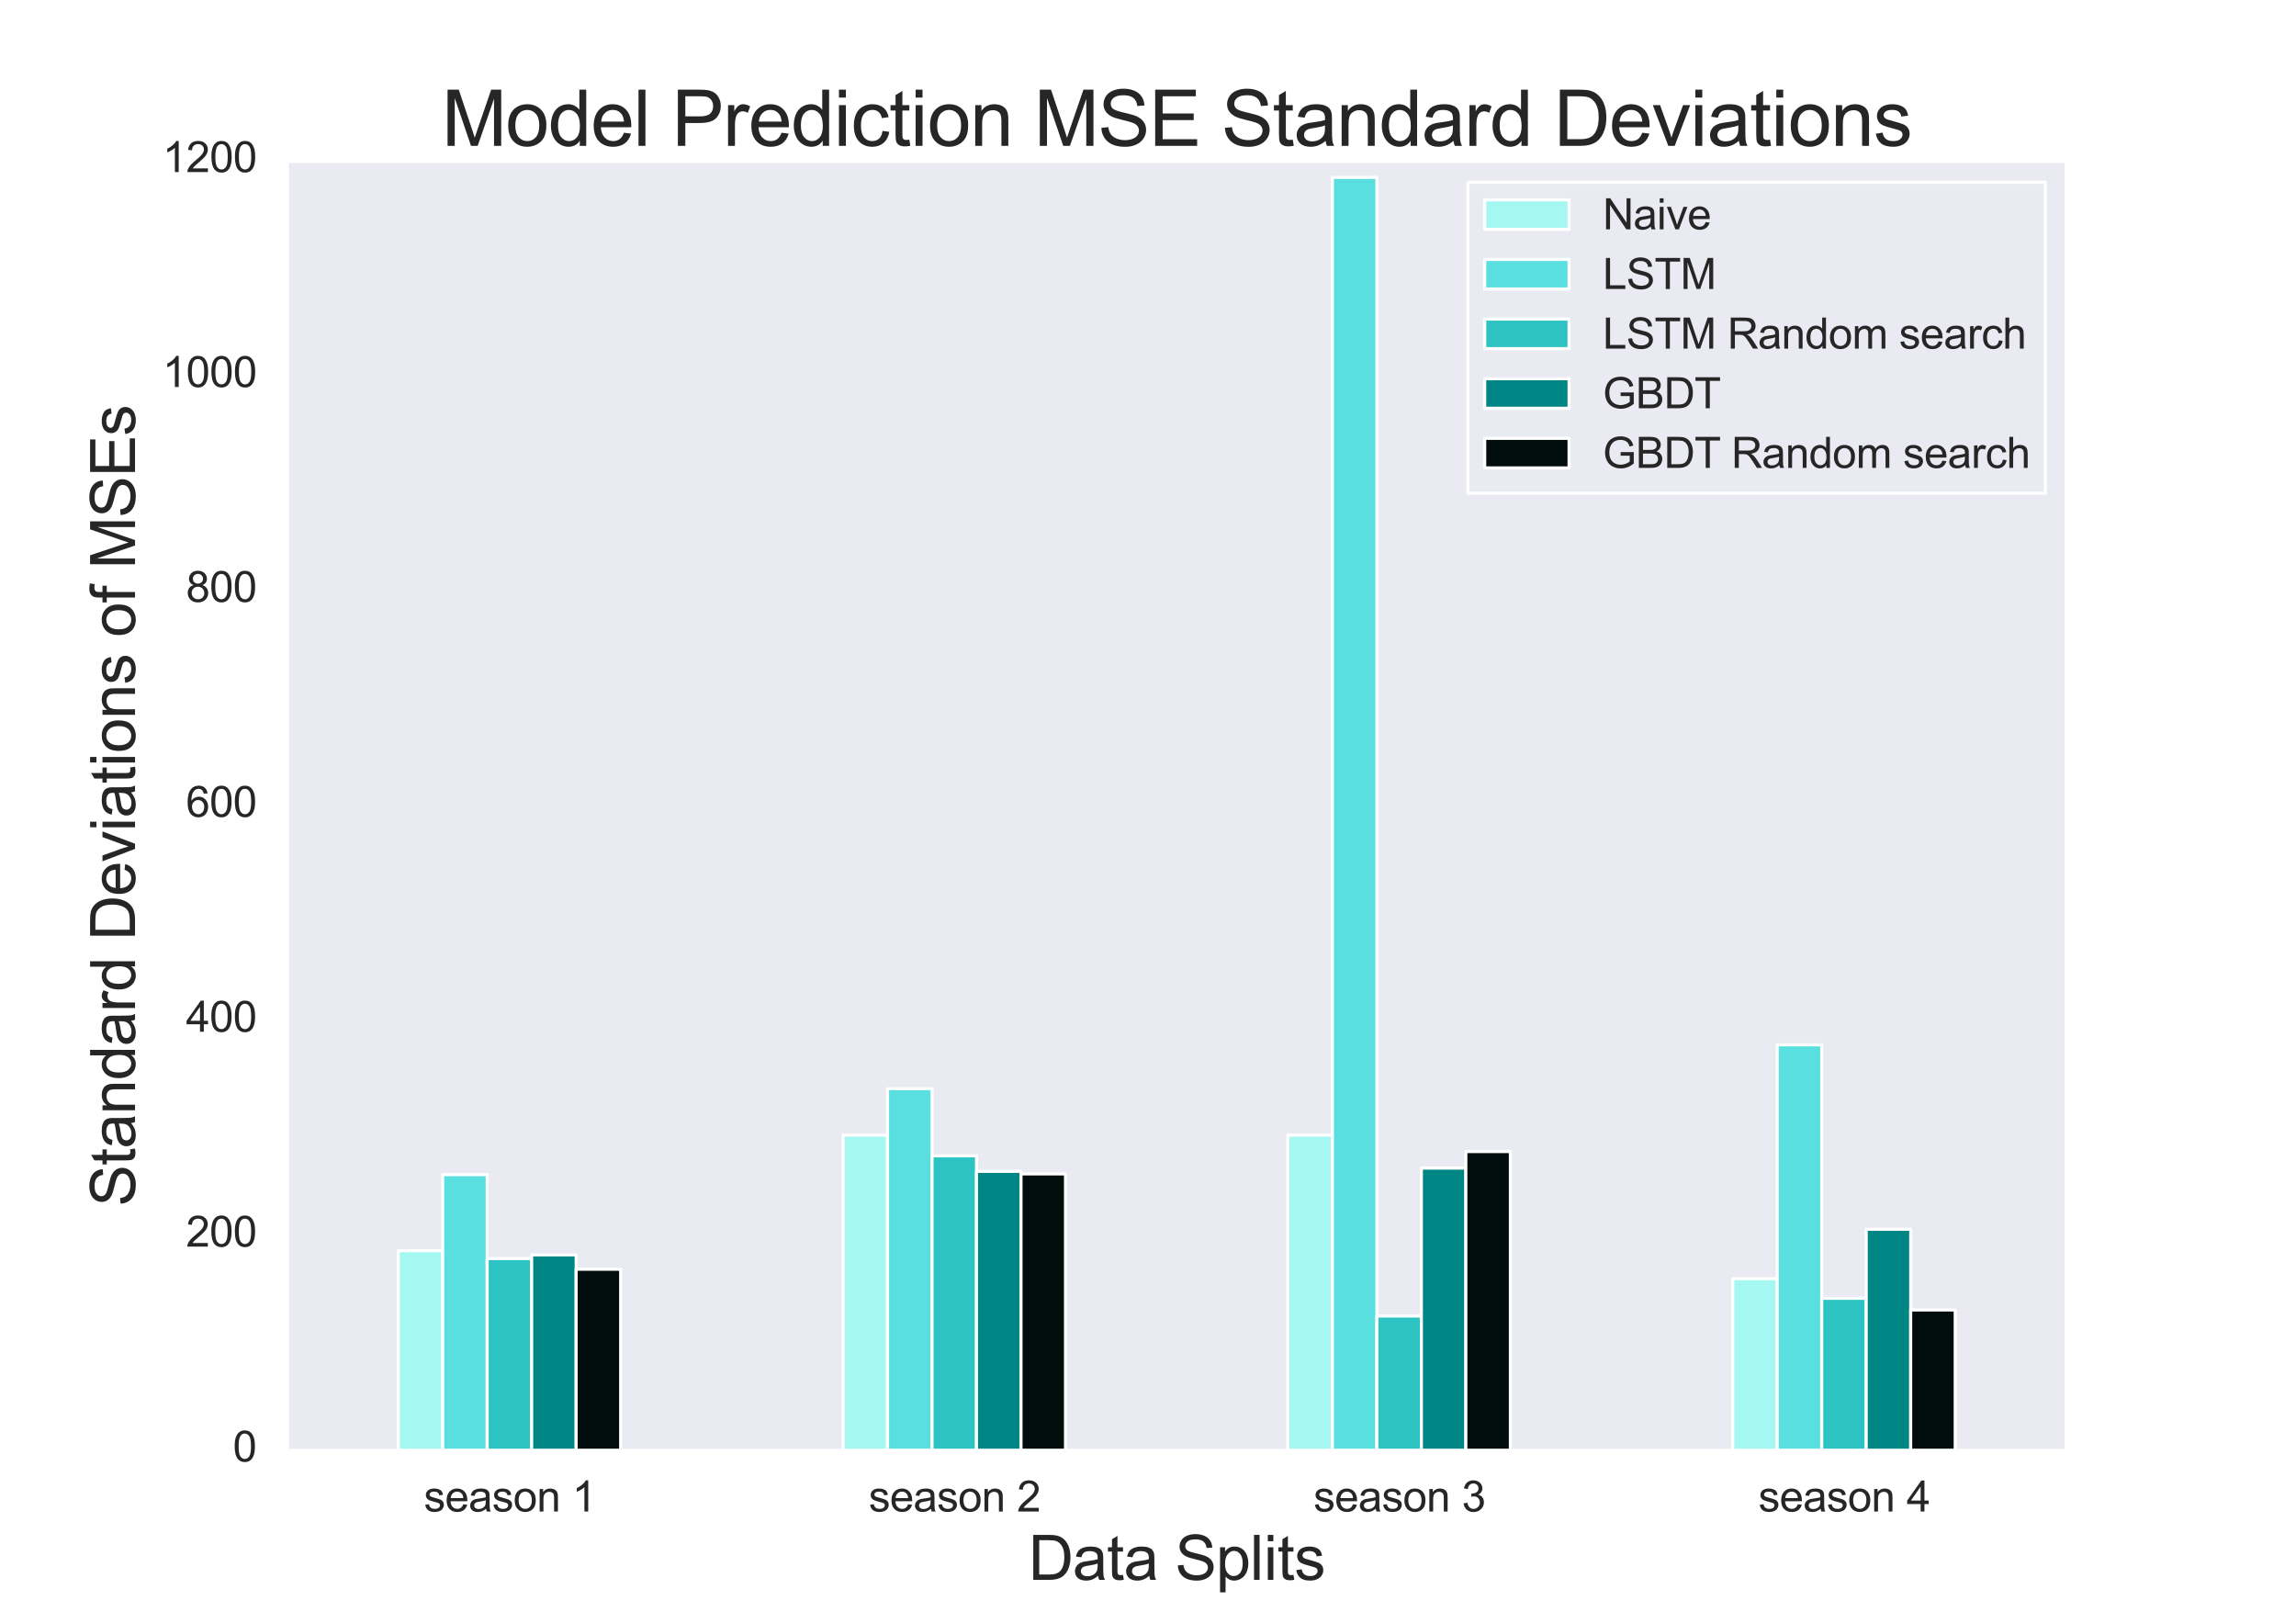 <?xml version="1.0" encoding="utf-8" standalone="no"?>
<!DOCTYPE svg PUBLIC "-//W3C//DTD SVG 1.1//EN"
  "http://www.w3.org/Graphics/SVG/1.1/DTD/svg11.dtd">
<svg xmlns:xlink="http://www.w3.org/1999/xlink" width="748.8pt" height="525.6pt" viewBox="0 0 748.8 525.6" xmlns="http://www.w3.org/2000/svg" version="1.1">
 <defs>
  <style type="text/css">*{stroke-linejoin: round; stroke-linecap: butt}</style>
 </defs>
 <g id="figure_1">
  <g id="patch_1">
   <path d="M 0 525.6 
L 748.8 525.6 
L 748.8 0 
L 0 0 
z
" style="fill: #ffffff"/>
  </g>
  <g id="axes_1">
   <g id="patch_2">
    <path d="M 93.6 473.04 
L 673.92 473.04 
L 673.92 52.56 
L 93.6 52.56 
z
" style="fill: #eaeaf2"/>
   </g>
   <g id="matplotlib.axis_1">
    <g id="xtick_1">
     <g id="text_1">
      <!-- season 1 -->
      <g style="fill: #262626" transform="translate(138.239 492.882) scale(0.138 -0.138)">
       <defs>
        <path id="ArialMT-73" d="M 197 991 
L 753 1078 
Q 800 744 1014 566 
Q 1228 388 1613 388 
Q 2000 388 2187 545 
Q 2375 703 2375 916 
Q 2375 1106 2209 1216 
Q 2094 1291 1634 1406 
Q 1016 1563 777 1677 
Q 538 1791 414 1992 
Q 291 2194 291 2438 
Q 291 2659 392 2848 
Q 494 3038 669 3163 
Q 800 3259 1026 3326 
Q 1253 3394 1513 3394 
Q 1903 3394 2198 3281 
Q 2494 3169 2634 2976 
Q 2775 2784 2828 2463 
L 2278 2388 
Q 2241 2644 2061 2787 
Q 1881 2931 1553 2931 
Q 1166 2931 1000 2803 
Q 834 2675 834 2503 
Q 834 2394 903 2306 
Q 972 2216 1119 2156 
Q 1203 2125 1616 2013 
Q 2213 1853 2448 1751 
Q 2684 1650 2818 1456 
Q 2953 1263 2953 975 
Q 2953 694 2789 445 
Q 2625 197 2315 61 
Q 2006 -75 1616 -75 
Q 969 -75 630 194 
Q 291 463 197 991 
z
" transform="scale(0.016)"/>
        <path id="ArialMT-65" d="M 2694 1069 
L 3275 997 
Q 3138 488 2766 206 
Q 2394 -75 1816 -75 
Q 1088 -75 661 373 
Q 234 822 234 1631 
Q 234 2469 665 2931 
Q 1097 3394 1784 3394 
Q 2450 3394 2872 2941 
Q 3294 2488 3294 1666 
Q 3294 1616 3291 1516 
L 816 1516 
Q 847 969 1125 678 
Q 1403 388 1819 388 
Q 2128 388 2347 550 
Q 2566 713 2694 1069 
z
M 847 1978 
L 2700 1978 
Q 2663 2397 2488 2606 
Q 2219 2931 1791 2931 
Q 1403 2931 1139 2672 
Q 875 2413 847 1978 
z
" transform="scale(0.016)"/>
        <path id="ArialMT-61" d="M 2588 409 
Q 2275 144 1986 34 
Q 1697 -75 1366 -75 
Q 819 -75 525 192 
Q 231 459 231 875 
Q 231 1119 342 1320 
Q 453 1522 633 1644 
Q 813 1766 1038 1828 
Q 1203 1872 1538 1913 
Q 2219 1994 2541 2106 
Q 2544 2222 2544 2253 
Q 2544 2597 2384 2738 
Q 2169 2928 1744 2928 
Q 1347 2928 1158 2789 
Q 969 2650 878 2297 
L 328 2372 
Q 403 2725 575 2942 
Q 747 3159 1072 3276 
Q 1397 3394 1825 3394 
Q 2250 3394 2515 3294 
Q 2781 3194 2906 3042 
Q 3031 2891 3081 2659 
Q 3109 2516 3109 2141 
L 3109 1391 
Q 3109 606 3145 398 
Q 3181 191 3288 0 
L 2700 0 
Q 2613 175 2588 409 
z
M 2541 1666 
Q 2234 1541 1622 1453 
Q 1275 1403 1131 1340 
Q 988 1278 909 1158 
Q 831 1038 831 891 
Q 831 666 1001 516 
Q 1172 366 1500 366 
Q 1825 366 2078 508 
Q 2331 650 2450 897 
Q 2541 1088 2541 1459 
L 2541 1666 
z
" transform="scale(0.016)"/>
        <path id="ArialMT-6f" d="M 213 1659 
Q 213 2581 725 3025 
Q 1153 3394 1769 3394 
Q 2453 3394 2887 2945 
Q 3322 2497 3322 1706 
Q 3322 1066 3130 698 
Q 2938 331 2570 128 
Q 2203 -75 1769 -75 
Q 1072 -75 642 372 
Q 213 819 213 1659 
z
M 791 1659 
Q 791 1022 1069 705 
Q 1347 388 1769 388 
Q 2188 388 2466 706 
Q 2744 1025 2744 1678 
Q 2744 2294 2464 2611 
Q 2184 2928 1769 2928 
Q 1347 2928 1069 2612 
Q 791 2297 791 1659 
z
" transform="scale(0.016)"/>
        <path id="ArialMT-6e" d="M 422 0 
L 422 3319 
L 928 3319 
L 928 2847 
Q 1294 3394 1984 3394 
Q 2284 3394 2536 3286 
Q 2788 3178 2913 3003 
Q 3038 2828 3088 2588 
Q 3119 2431 3119 2041 
L 3119 0 
L 2556 0 
L 2556 2019 
Q 2556 2363 2490 2533 
Q 2425 2703 2258 2804 
Q 2091 2906 1866 2906 
Q 1506 2906 1245 2678 
Q 984 2450 984 1813 
L 984 0 
L 422 0 
z
" transform="scale(0.016)"/>
        <path id="ArialMT-20" transform="scale(0.016)"/>
        <path id="ArialMT-31" d="M 2384 0 
L 1822 0 
L 1822 3584 
Q 1619 3391 1289 3197 
Q 959 3003 697 2906 
L 697 3450 
Q 1169 3672 1522 3987 
Q 1875 4303 2022 4600 
L 2384 4600 
L 2384 0 
z
" transform="scale(0.016)"/>
       </defs>
       <use xlink:href="#ArialMT-73"/>
       <use xlink:href="#ArialMT-65" x="50"/>
       <use xlink:href="#ArialMT-61" x="105.615"/>
       <use xlink:href="#ArialMT-73" x="161.23"/>
       <use xlink:href="#ArialMT-6f" x="211.23"/>
       <use xlink:href="#ArialMT-6e" x="266.846"/>
       <use xlink:href="#ArialMT-20" x="322.461"/>
       <use xlink:href="#ArialMT-31" x="350.244"/>
      </g>
     </g>
    </g>
    <g id="xtick_2">
     <g id="text_2">
      <!-- season 2 -->
      <g style="fill: #262626" transform="translate(283.319 492.882) scale(0.138 -0.138)">
       <defs>
        <path id="ArialMT-32" d="M 3222 541 
L 3222 0 
L 194 0 
Q 188 203 259 391 
Q 375 700 629 1000 
Q 884 1300 1366 1694 
Q 2113 2306 2375 2664 
Q 2638 3022 2638 3341 
Q 2638 3675 2398 3904 
Q 2159 4134 1775 4134 
Q 1369 4134 1125 3890 
Q 881 3647 878 3216 
L 300 3275 
Q 359 3922 746 4261 
Q 1134 4600 1788 4600 
Q 2447 4600 2831 4234 
Q 3216 3869 3216 3328 
Q 3216 3053 3103 2787 
Q 2991 2522 2730 2228 
Q 2469 1934 1863 1422 
Q 1356 997 1212 845 
Q 1069 694 975 541 
L 3222 541 
z
" transform="scale(0.016)"/>
       </defs>
       <use xlink:href="#ArialMT-73"/>
       <use xlink:href="#ArialMT-65" x="50"/>
       <use xlink:href="#ArialMT-61" x="105.615"/>
       <use xlink:href="#ArialMT-73" x="161.23"/>
       <use xlink:href="#ArialMT-6f" x="211.23"/>
       <use xlink:href="#ArialMT-6e" x="266.846"/>
       <use xlink:href="#ArialMT-20" x="322.461"/>
       <use xlink:href="#ArialMT-32" x="350.244"/>
      </g>
     </g>
    </g>
    <g id="xtick_3">
     <g id="text_3">
      <!-- season 3 -->
      <g style="fill: #262626" transform="translate(428.399 492.882) scale(0.138 -0.138)">
       <defs>
        <path id="ArialMT-33" d="M 269 1209 
L 831 1284 
Q 928 806 1161 595 
Q 1394 384 1728 384 
Q 2125 384 2398 659 
Q 2672 934 2672 1341 
Q 2672 1728 2419 1979 
Q 2166 2231 1775 2231 
Q 1616 2231 1378 2169 
L 1441 2663 
Q 1497 2656 1531 2656 
Q 1891 2656 2178 2843 
Q 2466 3031 2466 3422 
Q 2466 3731 2256 3934 
Q 2047 4138 1716 4138 
Q 1388 4138 1169 3931 
Q 950 3725 888 3313 
L 325 3413 
Q 428 3978 793 4289 
Q 1159 4600 1703 4600 
Q 2078 4600 2393 4439 
Q 2709 4278 2876 4000 
Q 3044 3722 3044 3409 
Q 3044 3113 2884 2869 
Q 2725 2625 2413 2481 
Q 2819 2388 3044 2092 
Q 3269 1797 3269 1353 
Q 3269 753 2831 336 
Q 2394 -81 1725 -81 
Q 1122 -81 723 278 
Q 325 638 269 1209 
z
" transform="scale(0.016)"/>
       </defs>
       <use xlink:href="#ArialMT-73"/>
       <use xlink:href="#ArialMT-65" x="50"/>
       <use xlink:href="#ArialMT-61" x="105.615"/>
       <use xlink:href="#ArialMT-73" x="161.23"/>
       <use xlink:href="#ArialMT-6f" x="211.23"/>
       <use xlink:href="#ArialMT-6e" x="266.846"/>
       <use xlink:href="#ArialMT-20" x="322.461"/>
       <use xlink:href="#ArialMT-33" x="350.244"/>
      </g>
     </g>
    </g>
    <g id="xtick_4">
     <g id="text_4">
      <!-- season 4 -->
      <g style="fill: #262626" transform="translate(573.479 492.882) scale(0.138 -0.138)">
       <defs>
        <path id="ArialMT-34" d="M 2069 0 
L 2069 1097 
L 81 1097 
L 81 1613 
L 2172 4581 
L 2631 4581 
L 2631 1613 
L 3250 1613 
L 3250 1097 
L 2631 1097 
L 2631 0 
L 2069 0 
z
M 2069 1613 
L 2069 3678 
L 634 1613 
L 2069 1613 
z
" transform="scale(0.016)"/>
       </defs>
       <use xlink:href="#ArialMT-73"/>
       <use xlink:href="#ArialMT-65" x="50"/>
       <use xlink:href="#ArialMT-61" x="105.615"/>
       <use xlink:href="#ArialMT-73" x="161.23"/>
       <use xlink:href="#ArialMT-6f" x="211.23"/>
       <use xlink:href="#ArialMT-6e" x="266.846"/>
       <use xlink:href="#ArialMT-20" x="322.461"/>
       <use xlink:href="#ArialMT-34" x="350.244"/>
      </g>
     </g>
    </g>
    <g id="text_5">
     <!-- Data Splits -->
     <g style="fill: #262626" transform="translate(335.407 515.174) scale(0.2 -0.2)">
      <defs>
       <path id="ArialMT-44" d="M 494 0 
L 494 4581 
L 2072 4581 
Q 2606 4581 2888 4516 
Q 3281 4425 3559 4188 
Q 3922 3881 4101 3404 
Q 4281 2928 4281 2316 
Q 4281 1794 4159 1391 
Q 4038 988 3847 723 
Q 3656 459 3429 307 
Q 3203 156 2883 78 
Q 2563 0 2147 0 
L 494 0 
z
M 1100 541 
L 2078 541 
Q 2531 541 2789 625 
Q 3047 709 3200 863 
Q 3416 1078 3536 1442 
Q 3656 1806 3656 2325 
Q 3656 3044 3420 3430 
Q 3184 3816 2847 3947 
Q 2603 4041 2063 4041 
L 1100 4041 
L 1100 541 
z
" transform="scale(0.016)"/>
       <path id="ArialMT-74" d="M 1650 503 
L 1731 6 
Q 1494 -44 1306 -44 
Q 1000 -44 831 53 
Q 663 150 594 308 
Q 525 466 525 972 
L 525 2881 
L 113 2881 
L 113 3319 
L 525 3319 
L 525 4141 
L 1084 4478 
L 1084 3319 
L 1650 3319 
L 1650 2881 
L 1084 2881 
L 1084 941 
Q 1084 700 1114 631 
Q 1144 563 1211 522 
Q 1278 481 1403 481 
Q 1497 481 1650 503 
z
" transform="scale(0.016)"/>
       <path id="ArialMT-53" d="M 288 1472 
L 859 1522 
Q 900 1178 1048 958 
Q 1197 738 1509 602 
Q 1822 466 2213 466 
Q 2559 466 2825 569 
Q 3091 672 3220 851 
Q 3350 1031 3350 1244 
Q 3350 1459 3225 1620 
Q 3100 1781 2813 1891 
Q 2628 1963 1997 2114 
Q 1366 2266 1113 2400 
Q 784 2572 623 2826 
Q 463 3081 463 3397 
Q 463 3744 659 4045 
Q 856 4347 1234 4503 
Q 1613 4659 2075 4659 
Q 2584 4659 2973 4495 
Q 3363 4331 3572 4012 
Q 3781 3694 3797 3291 
L 3216 3247 
Q 3169 3681 2898 3903 
Q 2628 4125 2100 4125 
Q 1550 4125 1298 3923 
Q 1047 3722 1047 3438 
Q 1047 3191 1225 3031 
Q 1400 2872 2139 2705 
Q 2878 2538 3153 2413 
Q 3553 2228 3743 1945 
Q 3934 1663 3934 1294 
Q 3934 928 3725 604 
Q 3516 281 3123 101 
Q 2731 -78 2241 -78 
Q 1619 -78 1198 103 
Q 778 284 539 648 
Q 300 1013 288 1472 
z
" transform="scale(0.016)"/>
       <path id="ArialMT-70" d="M 422 -1272 
L 422 3319 
L 934 3319 
L 934 2888 
Q 1116 3141 1344 3267 
Q 1572 3394 1897 3394 
Q 2322 3394 2647 3175 
Q 2972 2956 3137 2557 
Q 3303 2159 3303 1684 
Q 3303 1175 3120 767 
Q 2938 359 2589 142 
Q 2241 -75 1856 -75 
Q 1575 -75 1351 44 
Q 1128 163 984 344 
L 984 -1272 
L 422 -1272 
z
M 931 1641 
Q 931 1000 1190 694 
Q 1450 388 1819 388 
Q 2194 388 2461 705 
Q 2728 1022 2728 1688 
Q 2728 2322 2467 2637 
Q 2206 2953 1844 2953 
Q 1484 2953 1207 2617 
Q 931 2281 931 1641 
z
" transform="scale(0.016)"/>
       <path id="ArialMT-6c" d="M 409 0 
L 409 4581 
L 972 4581 
L 972 0 
L 409 0 
z
" transform="scale(0.016)"/>
       <path id="ArialMT-69" d="M 425 3934 
L 425 4581 
L 988 4581 
L 988 3934 
L 425 3934 
z
M 425 0 
L 425 3319 
L 988 3319 
L 988 0 
L 425 0 
z
" transform="scale(0.016)"/>
      </defs>
      <use xlink:href="#ArialMT-44"/>
      <use xlink:href="#ArialMT-61" x="72.217"/>
      <use xlink:href="#ArialMT-74" x="127.832"/>
      <use xlink:href="#ArialMT-61" x="155.615"/>
      <use xlink:href="#ArialMT-20" x="211.23"/>
      <use xlink:href="#ArialMT-53" x="239.014"/>
      <use xlink:href="#ArialMT-70" x="305.713"/>
      <use xlink:href="#ArialMT-6c" x="361.328"/>
      <use xlink:href="#ArialMT-69" x="383.545"/>
      <use xlink:href="#ArialMT-74" x="405.762"/>
      <use xlink:href="#ArialMT-73" x="433.545"/>
     </g>
    </g>
   </g>
   <g id="matplotlib.axis_2">
    <g id="ytick_1">
     <g id="text_6">
      <!-- 0 -->
      <g style="fill: #262626" transform="translate(75.954 476.595) scale(0.138 -0.138)">
       <defs>
        <path id="ArialMT-30" d="M 266 2259 
Q 266 3072 433 3567 
Q 600 4063 929 4331 
Q 1259 4600 1759 4600 
Q 2128 4600 2406 4451 
Q 2684 4303 2865 4023 
Q 3047 3744 3150 3342 
Q 3253 2941 3253 2259 
Q 3253 1453 3087 958 
Q 2922 463 2592 192 
Q 2263 -78 1759 -78 
Q 1097 -78 719 397 
Q 266 969 266 2259 
z
M 844 2259 
Q 844 1131 1108 757 
Q 1372 384 1759 384 
Q 2147 384 2411 759 
Q 2675 1134 2675 2259 
Q 2675 3391 2411 3762 
Q 2147 4134 1753 4134 
Q 1366 4134 1134 3806 
Q 844 3388 844 2259 
z
" transform="scale(0.016)"/>
       </defs>
       <use xlink:href="#ArialMT-30"/>
      </g>
     </g>
    </g>
    <g id="ytick_2">
     <g id="text_7">
      <!-- 200 -->
      <g style="fill: #262626" transform="translate(60.661 406.515) scale(0.138 -0.138)">
       <use xlink:href="#ArialMT-32"/>
       <use xlink:href="#ArialMT-30" x="55.615"/>
       <use xlink:href="#ArialMT-30" x="111.23"/>
      </g>
     </g>
    </g>
    <g id="ytick_3">
     <g id="text_8">
      <!-- 400 -->
      <g style="fill: #262626" transform="translate(60.661 336.435) scale(0.138 -0.138)">
       <use xlink:href="#ArialMT-34"/>
       <use xlink:href="#ArialMT-30" x="55.615"/>
       <use xlink:href="#ArialMT-30" x="111.23"/>
      </g>
     </g>
    </g>
    <g id="ytick_4">
     <g id="text_9">
      <!-- 600 -->
      <g style="fill: #262626" transform="translate(60.661 266.355) scale(0.138 -0.138)">
       <defs>
        <path id="ArialMT-36" d="M 3184 3459 
L 2625 3416 
Q 2550 3747 2413 3897 
Q 2184 4138 1850 4138 
Q 1581 4138 1378 3988 
Q 1113 3794 959 3422 
Q 806 3050 800 2363 
Q 1003 2672 1297 2822 
Q 1591 2972 1913 2972 
Q 2475 2972 2870 2558 
Q 3266 2144 3266 1488 
Q 3266 1056 3080 686 
Q 2894 316 2569 119 
Q 2244 -78 1831 -78 
Q 1128 -78 684 439 
Q 241 956 241 2144 
Q 241 3472 731 4075 
Q 1159 4600 1884 4600 
Q 2425 4600 2770 4297 
Q 3116 3994 3184 3459 
z
M 888 1484 
Q 888 1194 1011 928 
Q 1134 663 1356 523 
Q 1578 384 1822 384 
Q 2178 384 2434 671 
Q 2691 959 2691 1453 
Q 2691 1928 2437 2201 
Q 2184 2475 1800 2475 
Q 1419 2475 1153 2201 
Q 888 1928 888 1484 
z
" transform="scale(0.016)"/>
       </defs>
       <use xlink:href="#ArialMT-36"/>
       <use xlink:href="#ArialMT-30" x="55.615"/>
       <use xlink:href="#ArialMT-30" x="111.23"/>
      </g>
     </g>
    </g>
    <g id="ytick_5">
     <g id="text_10">
      <!-- 800 -->
      <g style="fill: #262626" transform="translate(60.661 196.275) scale(0.138 -0.138)">
       <defs>
        <path id="ArialMT-38" d="M 1131 2484 
Q 781 2613 612 2850 
Q 444 3088 444 3419 
Q 444 3919 803 4259 
Q 1163 4600 1759 4600 
Q 2359 4600 2725 4251 
Q 3091 3903 3091 3403 
Q 3091 3084 2923 2848 
Q 2756 2613 2416 2484 
Q 2838 2347 3058 2040 
Q 3278 1734 3278 1309 
Q 3278 722 2862 322 
Q 2447 -78 1769 -78 
Q 1091 -78 675 323 
Q 259 725 259 1325 
Q 259 1772 486 2073 
Q 713 2375 1131 2484 
z
M 1019 3438 
Q 1019 3113 1228 2906 
Q 1438 2700 1772 2700 
Q 2097 2700 2305 2904 
Q 2513 3109 2513 3406 
Q 2513 3716 2298 3927 
Q 2084 4138 1766 4138 
Q 1444 4138 1231 3931 
Q 1019 3725 1019 3438 
z
M 838 1322 
Q 838 1081 952 856 
Q 1066 631 1291 507 
Q 1516 384 1775 384 
Q 2178 384 2440 643 
Q 2703 903 2703 1303 
Q 2703 1709 2433 1975 
Q 2163 2241 1756 2241 
Q 1359 2241 1098 1978 
Q 838 1716 838 1322 
z
" transform="scale(0.016)"/>
       </defs>
       <use xlink:href="#ArialMT-38"/>
       <use xlink:href="#ArialMT-30" x="55.615"/>
       <use xlink:href="#ArialMT-30" x="111.23"/>
      </g>
     </g>
    </g>
    <g id="ytick_6">
     <g id="text_11">
      <!-- 1000 -->
      <g style="fill: #262626" transform="translate(53.015 126.195) scale(0.138 -0.138)">
       <use xlink:href="#ArialMT-31"/>
       <use xlink:href="#ArialMT-30" x="55.615"/>
       <use xlink:href="#ArialMT-30" x="111.23"/>
       <use xlink:href="#ArialMT-30" x="166.846"/>
      </g>
     </g>
    </g>
    <g id="ytick_7">
     <g id="text_12">
      <!-- 1200 -->
      <g style="fill: #262626" transform="translate(53.015 56.115) scale(0.138 -0.138)">
       <use xlink:href="#ArialMT-31"/>
       <use xlink:href="#ArialMT-32" x="55.615"/>
       <use xlink:href="#ArialMT-30" x="111.23"/>
       <use xlink:href="#ArialMT-30" x="166.846"/>
      </g>
     </g>
    </g>
    <g id="text_13">
     <!-- Standard Deviations of MSEs -->
     <g style="fill: #262626" transform="translate(44.04 393.414) rotate(-90) scale(0.2 -0.2)">
      <defs>
       <path id="ArialMT-64" d="M 2575 0 
L 2575 419 
Q 2259 -75 1647 -75 
Q 1250 -75 917 144 
Q 584 363 401 755 
Q 219 1147 219 1656 
Q 219 2153 384 2558 
Q 550 2963 881 3178 
Q 1213 3394 1622 3394 
Q 1922 3394 2156 3267 
Q 2391 3141 2538 2938 
L 2538 4581 
L 3097 4581 
L 3097 0 
L 2575 0 
z
M 797 1656 
Q 797 1019 1065 703 
Q 1334 388 1700 388 
Q 2069 388 2326 689 
Q 2584 991 2584 1609 
Q 2584 2291 2321 2609 
Q 2059 2928 1675 2928 
Q 1300 2928 1048 2622 
Q 797 2316 797 1656 
z
" transform="scale(0.016)"/>
       <path id="ArialMT-72" d="M 416 0 
L 416 3319 
L 922 3319 
L 922 2816 
Q 1116 3169 1280 3281 
Q 1444 3394 1641 3394 
Q 1925 3394 2219 3213 
L 2025 2691 
Q 1819 2813 1613 2813 
Q 1428 2813 1281 2702 
Q 1134 2591 1072 2394 
Q 978 2094 978 1738 
L 978 0 
L 416 0 
z
" transform="scale(0.016)"/>
       <path id="ArialMT-76" d="M 1344 0 
L 81 3319 
L 675 3319 
L 1388 1331 
Q 1503 1009 1600 663 
Q 1675 925 1809 1294 
L 2547 3319 
L 3125 3319 
L 1869 0 
L 1344 0 
z
" transform="scale(0.016)"/>
       <path id="ArialMT-66" d="M 556 0 
L 556 2881 
L 59 2881 
L 59 3319 
L 556 3319 
L 556 3672 
Q 556 4006 616 4169 
Q 697 4388 901 4523 
Q 1106 4659 1475 4659 
Q 1713 4659 2000 4603 
L 1916 4113 
Q 1741 4144 1584 4144 
Q 1328 4144 1222 4034 
Q 1116 3925 1116 3625 
L 1116 3319 
L 1763 3319 
L 1763 2881 
L 1116 2881 
L 1116 0 
L 556 0 
z
" transform="scale(0.016)"/>
       <path id="ArialMT-4d" d="M 475 0 
L 475 4581 
L 1388 4581 
L 2472 1338 
Q 2622 884 2691 659 
Q 2769 909 2934 1394 
L 4031 4581 
L 4847 4581 
L 4847 0 
L 4263 0 
L 4263 3834 
L 2931 0 
L 2384 0 
L 1059 3900 
L 1059 0 
L 475 0 
z
" transform="scale(0.016)"/>
       <path id="ArialMT-45" d="M 506 0 
L 506 4581 
L 3819 4581 
L 3819 4041 
L 1113 4041 
L 1113 2638 
L 3647 2638 
L 3647 2100 
L 1113 2100 
L 1113 541 
L 3925 541 
L 3925 0 
L 506 0 
z
" transform="scale(0.016)"/>
      </defs>
      <use xlink:href="#ArialMT-53"/>
      <use xlink:href="#ArialMT-74" x="66.699"/>
      <use xlink:href="#ArialMT-61" x="94.482"/>
      <use xlink:href="#ArialMT-6e" x="150.098"/>
      <use xlink:href="#ArialMT-64" x="205.713"/>
      <use xlink:href="#ArialMT-61" x="261.328"/>
      <use xlink:href="#ArialMT-72" x="316.943"/>
      <use xlink:href="#ArialMT-64" x="350.244"/>
      <use xlink:href="#ArialMT-20" x="405.859"/>
      <use xlink:href="#ArialMT-44" x="433.643"/>
      <use xlink:href="#ArialMT-65" x="505.859"/>
      <use xlink:href="#ArialMT-76" x="561.475"/>
      <use xlink:href="#ArialMT-69" x="611.475"/>
      <use xlink:href="#ArialMT-61" x="633.691"/>
      <use xlink:href="#ArialMT-74" x="689.307"/>
      <use xlink:href="#ArialMT-69" x="717.09"/>
      <use xlink:href="#ArialMT-6f" x="739.307"/>
      <use xlink:href="#ArialMT-6e" x="794.922"/>
      <use xlink:href="#ArialMT-73" x="850.537"/>
      <use xlink:href="#ArialMT-20" x="900.537"/>
      <use xlink:href="#ArialMT-6f" x="928.32"/>
      <use xlink:href="#ArialMT-66" x="983.936"/>
      <use xlink:href="#ArialMT-20" x="1011.719"/>
      <use xlink:href="#ArialMT-4d" x="1039.502"/>
      <use xlink:href="#ArialMT-53" x="1122.803"/>
      <use xlink:href="#ArialMT-45" x="1189.502"/>
      <use xlink:href="#ArialMT-73" x="1256.201"/>
     </g>
    </g>
   </g>
   <g id="patch_3">
    <path d="M 129.87 473.04 
L 144.378 473.04 
L 144.378 407.824 
L 129.87 407.824 
z
" clip-path="url(#pf16682cb33)" style="fill: #a5f7f2; stroke: #ffffff; stroke-linejoin: miter"/>
   </g>
   <g id="patch_4">
    <path d="M 274.95 473.04 
L 289.458 473.04 
L 289.458 370.153 
L 274.95 370.153 
z
" clip-path="url(#pf16682cb33)" style="fill: #a5f7f2; stroke: #ffffff; stroke-linejoin: miter"/>
   </g>
   <g id="patch_5">
    <path d="M 420.03 473.04 
L 434.538 473.04 
L 434.538 370.153 
L 420.03 370.153 
z
" clip-path="url(#pf16682cb33)" style="fill: #a5f7f2; stroke: #ffffff; stroke-linejoin: miter"/>
   </g>
   <g id="patch_6">
    <path d="M 565.11 473.04 
L 579.618 473.04 
L 579.618 416.977 
L 565.11 416.977 
z
" clip-path="url(#pf16682cb33)" style="fill: #a5f7f2; stroke: #ffffff; stroke-linejoin: miter"/>
   </g>
   <g id="patch_7">
    <path d="M 144.378 473.04 
L 158.886 473.04 
L 158.886 383.036 
L 144.378 383.036 
z
" clip-path="url(#pf16682cb33)" style="fill: #59dfdf; stroke: #ffffff; stroke-linejoin: miter"/>
   </g>
   <g id="patch_8">
    <path d="M 289.458 473.04 
L 303.966 473.04 
L 303.966 354.995 
L 289.458 354.995 
z
" clip-path="url(#pf16682cb33)" style="fill: #59dfdf; stroke: #ffffff; stroke-linejoin: miter"/>
   </g>
   <g id="patch_9">
    <path d="M 434.538 473.04 
L 449.046 473.04 
L 449.046 57.84 
L 434.538 57.84 
z
" clip-path="url(#pf16682cb33)" style="fill: #59dfdf; stroke: #ffffff; stroke-linejoin: miter"/>
   </g>
   <g id="patch_10">
    <path d="M 579.618 473.04 
L 594.126 473.04 
L 594.126 340.717 
L 579.618 340.717 
z
" clip-path="url(#pf16682cb33)" style="fill: #59dfdf; stroke: #ffffff; stroke-linejoin: miter"/>
   </g>
   <g id="patch_11">
    <path d="M 158.886 473.04 
L 173.394 473.04 
L 173.394 410.403 
L 158.886 410.403 
z
" clip-path="url(#pf16682cb33)" style="fill: #2dc3c3; stroke: #ffffff; stroke-linejoin: miter"/>
   </g>
   <g id="patch_12">
    <path d="M 303.966 473.04 
L 318.474 473.04 
L 318.474 376.912 
L 303.966 376.912 
z
" clip-path="url(#pf16682cb33)" style="fill: #2dc3c3; stroke: #ffffff; stroke-linejoin: miter"/>
   </g>
   <g id="patch_13">
    <path d="M 449.046 473.04 
L 463.554 473.04 
L 463.554 429.16 
L 449.046 429.16 
z
" clip-path="url(#pf16682cb33)" style="fill: #2dc3c3; stroke: #ffffff; stroke-linejoin: miter"/>
   </g>
   <g id="patch_14">
    <path d="M 594.126 473.04 
L 608.634 473.04 
L 608.634 423.36 
L 594.126 423.36 
z
" clip-path="url(#pf16682cb33)" style="fill: #2dc3c3; stroke: #ffffff; stroke-linejoin: miter"/>
   </g>
   <g id="patch_15">
    <path d="M 173.394 473.04 
L 187.902 473.04 
L 187.902 409.209 
L 173.394 409.209 
z
" clip-path="url(#pf16682cb33)" style="fill: #008585; stroke: #ffffff; stroke-linejoin: miter"/>
   </g>
   <g id="patch_16">
    <path d="M 318.474 473.04 
L 332.982 473.04 
L 332.982 381.973 
L 318.474 381.973 
z
" clip-path="url(#pf16682cb33)" style="fill: #008585; stroke: #ffffff; stroke-linejoin: miter"/>
   </g>
   <g id="patch_17">
    <path d="M 463.554 473.04 
L 478.062 473.04 
L 478.062 380.906 
L 463.554 380.906 
z
" clip-path="url(#pf16682cb33)" style="fill: #008585; stroke: #ffffff; stroke-linejoin: miter"/>
   </g>
   <g id="patch_18">
    <path d="M 608.634 473.04 
L 623.142 473.04 
L 623.142 400.849 
L 608.634 400.849 
z
" clip-path="url(#pf16682cb33)" style="fill: #008585; stroke: #ffffff; stroke-linejoin: miter"/>
   </g>
   <g id="patch_19">
    <path d="M 187.902 473.04 
L 202.41 473.04 
L 202.41 413.893 
L 187.902 413.893 
z
" clip-path="url(#pf16682cb33)" style="fill: #010c0c; stroke: #ffffff; stroke-linejoin: miter"/>
   </g>
   <g id="patch_20">
    <path d="M 332.982 473.04 
L 347.49 473.04 
L 347.49 382.803 
L 332.982 382.803 
z
" clip-path="url(#pf16682cb33)" style="fill: #010c0c; stroke: #ffffff; stroke-linejoin: miter"/>
   </g>
   <g id="patch_21">
    <path d="M 478.062 473.04 
L 492.57 473.04 
L 492.57 375.511 
L 478.062 375.511 
z
" clip-path="url(#pf16682cb33)" style="fill: #010c0c; stroke: #ffffff; stroke-linejoin: miter"/>
   </g>
   <g id="patch_22">
    <path d="M 623.142 473.04 
L 637.65 473.04 
L 637.65 427.175 
L 623.142 427.175 
z
" clip-path="url(#pf16682cb33)" style="fill: #010c0c; stroke: #ffffff; stroke-linejoin: miter"/>
   </g>
   <g id="patch_23">
    <path d="M 93.6 473.04 
L 93.6 52.56 
" style="fill: none; stroke: #ffffff; stroke-width: 1.25; stroke-linejoin: miter; stroke-linecap: square"/>
   </g>
   <g id="patch_24">
    <path d="M 673.92 473.04 
L 673.92 52.56 
" style="fill: none; stroke: #ffffff; stroke-width: 1.25; stroke-linejoin: miter; stroke-linecap: square"/>
   </g>
   <g id="patch_25">
    <path d="M 93.6 473.04 
L 673.92 473.04 
" style="fill: none; stroke: #ffffff; stroke-width: 1.25; stroke-linejoin: miter; stroke-linecap: square"/>
   </g>
   <g id="patch_26">
    <path d="M 93.6 52.56 
L 673.92 52.56 
" style="fill: none; stroke: #ffffff; stroke-width: 1.25; stroke-linejoin: miter; stroke-linecap: square"/>
   </g>
   <g id="text_14">
    <!-- Model Prediction MSE Standard Deviations -->
    <g style="fill: #262626" transform="translate(144.069 47.56) scale(0.25 -0.25)">
     <defs>
      <path id="ArialMT-50" d="M 494 0 
L 494 4581 
L 2222 4581 
Q 2678 4581 2919 4538 
Q 3256 4481 3484 4323 
Q 3713 4166 3852 3881 
Q 3991 3597 3991 3256 
Q 3991 2672 3619 2267 
Q 3247 1863 2275 1863 
L 1100 1863 
L 1100 0 
L 494 0 
z
M 1100 2403 
L 2284 2403 
Q 2872 2403 3119 2622 
Q 3366 2841 3366 3238 
Q 3366 3525 3220 3729 
Q 3075 3934 2838 4000 
Q 2684 4041 2272 4041 
L 1100 4041 
L 1100 2403 
z
" transform="scale(0.016)"/>
      <path id="ArialMT-63" d="M 2588 1216 
L 3141 1144 
Q 3050 572 2676 248 
Q 2303 -75 1759 -75 
Q 1078 -75 664 370 
Q 250 816 250 1647 
Q 250 2184 428 2587 
Q 606 2991 970 3192 
Q 1334 3394 1763 3394 
Q 2303 3394 2647 3120 
Q 2991 2847 3088 2344 
L 2541 2259 
Q 2463 2594 2264 2762 
Q 2066 2931 1784 2931 
Q 1359 2931 1093 2626 
Q 828 2322 828 1663 
Q 828 994 1084 691 
Q 1341 388 1753 388 
Q 2084 388 2306 591 
Q 2528 794 2588 1216 
z
" transform="scale(0.016)"/>
     </defs>
     <use xlink:href="#ArialMT-4d"/>
     <use xlink:href="#ArialMT-6f" x="83.301"/>
     <use xlink:href="#ArialMT-64" x="138.916"/>
     <use xlink:href="#ArialMT-65" x="194.531"/>
     <use xlink:href="#ArialMT-6c" x="250.146"/>
     <use xlink:href="#ArialMT-20" x="272.363"/>
     <use xlink:href="#ArialMT-50" x="300.146"/>
     <use xlink:href="#ArialMT-72" x="366.846"/>
     <use xlink:href="#ArialMT-65" x="400.146"/>
     <use xlink:href="#ArialMT-64" x="455.762"/>
     <use xlink:href="#ArialMT-69" x="511.377"/>
     <use xlink:href="#ArialMT-63" x="533.594"/>
     <use xlink:href="#ArialMT-74" x="583.594"/>
     <use xlink:href="#ArialMT-69" x="611.377"/>
     <use xlink:href="#ArialMT-6f" x="633.594"/>
     <use xlink:href="#ArialMT-6e" x="689.209"/>
     <use xlink:href="#ArialMT-20" x="744.824"/>
     <use xlink:href="#ArialMT-4d" x="772.607"/>
     <use xlink:href="#ArialMT-53" x="855.908"/>
     <use xlink:href="#ArialMT-45" x="922.607"/>
     <use xlink:href="#ArialMT-20" x="989.307"/>
     <use xlink:href="#ArialMT-53" x="1017.09"/>
     <use xlink:href="#ArialMT-74" x="1083.789"/>
     <use xlink:href="#ArialMT-61" x="1111.572"/>
     <use xlink:href="#ArialMT-6e" x="1167.188"/>
     <use xlink:href="#ArialMT-64" x="1222.803"/>
     <use xlink:href="#ArialMT-61" x="1278.418"/>
     <use xlink:href="#ArialMT-72" x="1334.033"/>
     <use xlink:href="#ArialMT-64" x="1367.334"/>
     <use xlink:href="#ArialMT-20" x="1422.949"/>
     <use xlink:href="#ArialMT-44" x="1450.732"/>
     <use xlink:href="#ArialMT-65" x="1522.949"/>
     <use xlink:href="#ArialMT-76" x="1578.564"/>
     <use xlink:href="#ArialMT-69" x="1628.564"/>
     <use xlink:href="#ArialMT-61" x="1650.781"/>
     <use xlink:href="#ArialMT-74" x="1706.396"/>
     <use xlink:href="#ArialMT-69" x="1734.18"/>
     <use xlink:href="#ArialMT-6f" x="1756.396"/>
     <use xlink:href="#ArialMT-6e" x="1812.012"/>
     <use xlink:href="#ArialMT-73" x="1867.627"/>
    </g>
   </g>
   <g id="legend_1">
    <g id="patch_27">
     <path d="M 478.715 160.809 
L 667.045 160.809 
L 667.045 59.435 
L 478.715 59.435 
z
" style="fill: #eaeaf2; stroke: #ffffff; stroke-linejoin: miter"/>
    </g>
    <g id="patch_28">
     <path d="M 484.215 74.777 
L 511.715 74.777 
L 511.715 65.152 
L 484.215 65.152 
z
" style="fill: #a5f7f2; stroke: #ffffff; stroke-linejoin: miter"/>
    </g>
    <g id="text_15">
     <!-- Naive -->
     <g style="fill: #262626" transform="translate(522.715 74.777) scale(0.138 -0.138)">
      <defs>
       <path id="ArialMT-4e" d="M 488 0 
L 488 4581 
L 1109 4581 
L 3516 984 
L 3516 4581 
L 4097 4581 
L 4097 0 
L 3475 0 
L 1069 3600 
L 1069 0 
L 488 0 
z
" transform="scale(0.016)"/>
      </defs>
      <use xlink:href="#ArialMT-4e"/>
      <use xlink:href="#ArialMT-61" x="72.217"/>
      <use xlink:href="#ArialMT-69" x="127.832"/>
      <use xlink:href="#ArialMT-76" x="150.049"/>
      <use xlink:href="#ArialMT-65" x="200.049"/>
     </g>
    </g>
    <g id="patch_29">
     <path d="M 484.215 94.227 
L 511.715 94.227 
L 511.715 84.602 
L 484.215 84.602 
z
" style="fill: #59dfdf; stroke: #ffffff; stroke-linejoin: miter"/>
    </g>
    <g id="text_16">
     <!-- LSTM -->
     <g style="fill: #262626" transform="translate(522.715 94.227) scale(0.138 -0.138)">
      <defs>
       <path id="ArialMT-4c" d="M 469 0 
L 469 4581 
L 1075 4581 
L 1075 541 
L 3331 541 
L 3331 0 
L 469 0 
z
" transform="scale(0.016)"/>
       <path id="ArialMT-54" d="M 1659 0 
L 1659 4041 
L 150 4041 
L 150 4581 
L 3781 4581 
L 3781 4041 
L 2266 4041 
L 2266 0 
L 1659 0 
z
" transform="scale(0.016)"/>
      </defs>
      <use xlink:href="#ArialMT-4c"/>
      <use xlink:href="#ArialMT-53" x="55.615"/>
      <use xlink:href="#ArialMT-54" x="122.314"/>
      <use xlink:href="#ArialMT-4d" x="183.398"/>
     </g>
    </g>
    <g id="patch_30">
     <path d="M 484.215 113.677 
L 511.715 113.677 
L 511.715 104.052 
L 484.215 104.052 
z
" style="fill: #2dc3c3; stroke: #ffffff; stroke-linejoin: miter"/>
    </g>
    <g id="text_17">
     <!-- LSTM Random search -->
     <g style="fill: #262626" transform="translate(522.715 113.677) scale(0.138 -0.138)">
      <defs>
       <path id="ArialMT-52" d="M 503 0 
L 503 4581 
L 2534 4581 
Q 3147 4581 3465 4457 
Q 3784 4334 3975 4021 
Q 4166 3709 4166 3331 
Q 4166 2844 3850 2509 
Q 3534 2175 2875 2084 
Q 3116 1969 3241 1856 
Q 3506 1613 3744 1247 
L 4541 0 
L 3778 0 
L 3172 953 
Q 2906 1366 2734 1584 
Q 2563 1803 2427 1890 
Q 2291 1978 2150 2013 
Q 2047 2034 1813 2034 
L 1109 2034 
L 1109 0 
L 503 0 
z
M 1109 2559 
L 2413 2559 
Q 2828 2559 3062 2645 
Q 3297 2731 3419 2920 
Q 3541 3109 3541 3331 
Q 3541 3656 3305 3865 
Q 3069 4075 2559 4075 
L 1109 4075 
L 1109 2559 
z
" transform="scale(0.016)"/>
       <path id="ArialMT-6d" d="M 422 0 
L 422 3319 
L 925 3319 
L 925 2853 
Q 1081 3097 1340 3245 
Q 1600 3394 1931 3394 
Q 2300 3394 2536 3241 
Q 2772 3088 2869 2813 
Q 3263 3394 3894 3394 
Q 4388 3394 4653 3120 
Q 4919 2847 4919 2278 
L 4919 0 
L 4359 0 
L 4359 2091 
Q 4359 2428 4304 2576 
Q 4250 2725 4106 2815 
Q 3963 2906 3769 2906 
Q 3419 2906 3187 2673 
Q 2956 2441 2956 1928 
L 2956 0 
L 2394 0 
L 2394 2156 
Q 2394 2531 2256 2718 
Q 2119 2906 1806 2906 
Q 1569 2906 1367 2781 
Q 1166 2656 1075 2415 
Q 984 2175 984 1722 
L 984 0 
L 422 0 
z
" transform="scale(0.016)"/>
       <path id="ArialMT-68" d="M 422 0 
L 422 4581 
L 984 4581 
L 984 2938 
Q 1378 3394 1978 3394 
Q 2347 3394 2619 3248 
Q 2891 3103 3008 2847 
Q 3125 2591 3125 2103 
L 3125 0 
L 2563 0 
L 2563 2103 
Q 2563 2525 2380 2717 
Q 2197 2909 1863 2909 
Q 1613 2909 1392 2779 
Q 1172 2650 1078 2428 
Q 984 2206 984 1816 
L 984 0 
L 422 0 
z
" transform="scale(0.016)"/>
      </defs>
      <use xlink:href="#ArialMT-4c"/>
      <use xlink:href="#ArialMT-53" x="55.615"/>
      <use xlink:href="#ArialMT-54" x="122.314"/>
      <use xlink:href="#ArialMT-4d" x="183.398"/>
      <use xlink:href="#ArialMT-20" x="266.699"/>
      <use xlink:href="#ArialMT-52" x="294.482"/>
      <use xlink:href="#ArialMT-61" x="366.699"/>
      <use xlink:href="#ArialMT-6e" x="422.314"/>
      <use xlink:href="#ArialMT-64" x="477.93"/>
      <use xlink:href="#ArialMT-6f" x="533.545"/>
      <use xlink:href="#ArialMT-6d" x="589.16"/>
      <use xlink:href="#ArialMT-20" x="672.461"/>
      <use xlink:href="#ArialMT-73" x="700.244"/>
      <use xlink:href="#ArialMT-65" x="750.244"/>
      <use xlink:href="#ArialMT-61" x="805.859"/>
      <use xlink:href="#ArialMT-72" x="861.475"/>
      <use xlink:href="#ArialMT-63" x="894.775"/>
      <use xlink:href="#ArialMT-68" x="944.775"/>
     </g>
    </g>
    <g id="patch_31">
     <path d="M 484.215 133.126 
L 511.715 133.126 
L 511.715 123.501 
L 484.215 123.501 
z
" style="fill: #008585; stroke: #ffffff; stroke-linejoin: miter"/>
    </g>
    <g id="text_18">
     <!-- GBDT -->
     <g style="fill: #262626" transform="translate(522.715 133.126) scale(0.138 -0.138)">
      <defs>
       <path id="ArialMT-47" d="M 2638 1797 
L 2638 2334 
L 4578 2338 
L 4578 638 
Q 4131 281 3656 101 
Q 3181 -78 2681 -78 
Q 2006 -78 1454 211 
Q 903 500 622 1047 
Q 341 1594 341 2269 
Q 341 2938 620 3517 
Q 900 4097 1425 4378 
Q 1950 4659 2634 4659 
Q 3131 4659 3532 4498 
Q 3934 4338 4162 4050 
Q 4391 3763 4509 3300 
L 3963 3150 
Q 3859 3500 3706 3700 
Q 3553 3900 3268 4020 
Q 2984 4141 2638 4141 
Q 2222 4141 1919 4014 
Q 1616 3888 1430 3681 
Q 1244 3475 1141 3228 
Q 966 2803 966 2306 
Q 966 1694 1177 1281 
Q 1388 869 1791 669 
Q 2194 469 2647 469 
Q 3041 469 3416 620 
Q 3791 772 3984 944 
L 3984 1797 
L 2638 1797 
z
" transform="scale(0.016)"/>
       <path id="ArialMT-42" d="M 469 0 
L 469 4581 
L 2188 4581 
Q 2713 4581 3030 4442 
Q 3347 4303 3526 4014 
Q 3706 3725 3706 3409 
Q 3706 3116 3547 2856 
Q 3388 2597 3066 2438 
Q 3481 2316 3704 2022 
Q 3928 1728 3928 1328 
Q 3928 1006 3792 729 
Q 3656 453 3456 303 
Q 3256 153 2954 76 
Q 2653 0 2216 0 
L 469 0 
z
M 1075 2656 
L 2066 2656 
Q 2469 2656 2644 2709 
Q 2875 2778 2992 2937 
Q 3109 3097 3109 3338 
Q 3109 3566 3000 3739 
Q 2891 3913 2687 3977 
Q 2484 4041 1991 4041 
L 1075 4041 
L 1075 2656 
z
M 1075 541 
L 2216 541 
Q 2509 541 2628 563 
Q 2838 600 2978 687 
Q 3119 775 3209 942 
Q 3300 1109 3300 1328 
Q 3300 1584 3169 1773 
Q 3038 1963 2805 2039 
Q 2572 2116 2134 2116 
L 1075 2116 
L 1075 541 
z
" transform="scale(0.016)"/>
      </defs>
      <use xlink:href="#ArialMT-47"/>
      <use xlink:href="#ArialMT-42" x="77.783"/>
      <use xlink:href="#ArialMT-44" x="144.482"/>
      <use xlink:href="#ArialMT-54" x="216.699"/>
     </g>
    </g>
    <g id="patch_32">
     <path d="M 484.215 152.576 
L 511.715 152.576 
L 511.715 142.951 
L 484.215 142.951 
z
" style="fill: #010c0c; stroke: #ffffff; stroke-linejoin: miter"/>
    </g>
    <g id="text_19">
     <!-- GBDT Random search -->
     <g style="fill: #262626" transform="translate(522.715 152.576) scale(0.138 -0.138)">
      <use xlink:href="#ArialMT-47"/>
      <use xlink:href="#ArialMT-42" x="77.783"/>
      <use xlink:href="#ArialMT-44" x="144.482"/>
      <use xlink:href="#ArialMT-54" x="216.699"/>
      <use xlink:href="#ArialMT-20" x="276.033"/>
      <use xlink:href="#ArialMT-52" x="303.816"/>
      <use xlink:href="#ArialMT-61" x="376.033"/>
      <use xlink:href="#ArialMT-6e" x="431.648"/>
      <use xlink:href="#ArialMT-64" x="487.264"/>
      <use xlink:href="#ArialMT-6f" x="542.879"/>
      <use xlink:href="#ArialMT-6d" x="598.494"/>
      <use xlink:href="#ArialMT-20" x="681.795"/>
      <use xlink:href="#ArialMT-73" x="709.578"/>
      <use xlink:href="#ArialMT-65" x="759.578"/>
      <use xlink:href="#ArialMT-61" x="815.193"/>
      <use xlink:href="#ArialMT-72" x="870.809"/>
      <use xlink:href="#ArialMT-63" x="904.109"/>
      <use xlink:href="#ArialMT-68" x="954.109"/>
     </g>
    </g>
   </g>
  </g>
 </g>
 <defs>
  <clipPath id="pf16682cb33">
   <rect x="93.6" y="52.56" width="580.32" height="420.48"/>
  </clipPath>
 </defs>
</svg>
